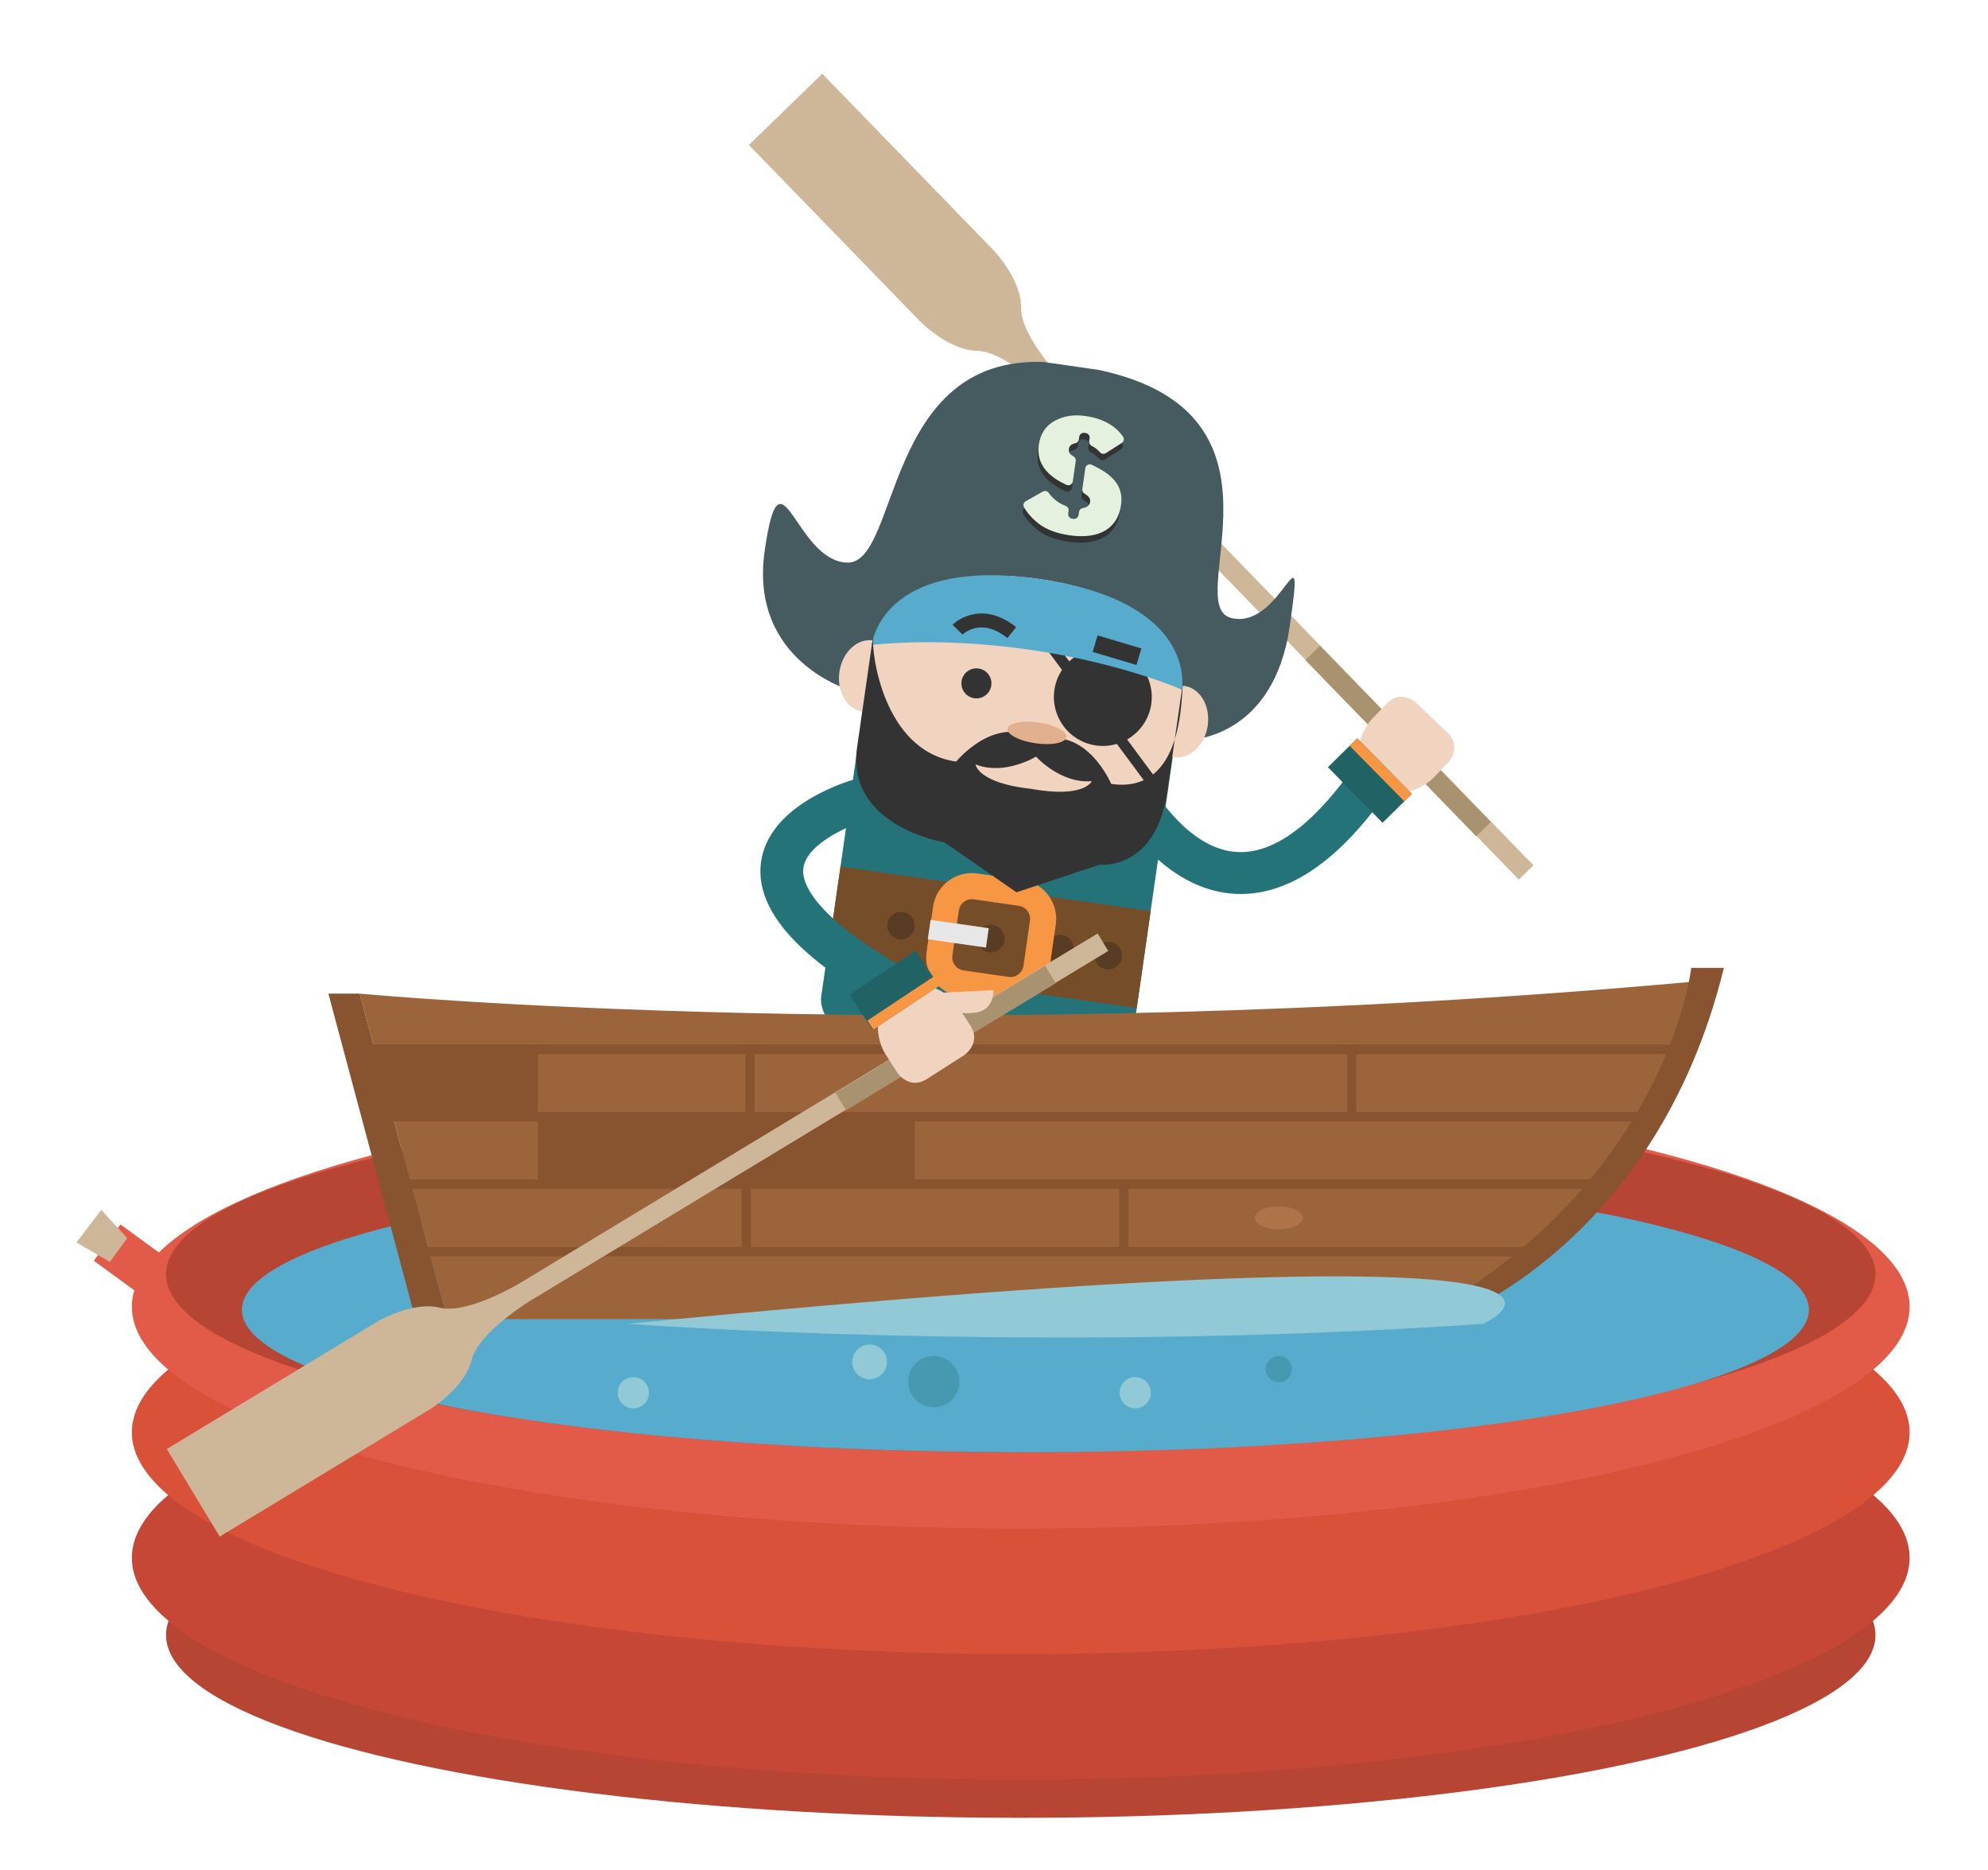 <?xml version="1.0" encoding="utf-8"?>
<!-- Generator: Adobe Illustrator 16.0.0, SVG Export Plug-In . SVG Version: 6.00 Build 0)  -->
<!DOCTYPE svg PUBLIC "-//W3C//DTD SVG 1.1//EN" "http://www.w3.org/Graphics/SVG/1.1/DTD/svg11.dtd">
<svg version="1.1" id="Layer_1" xmlns="http://www.w3.org/2000/svg" xmlns:xlink="http://www.w3.org/1999/xlink" x="0px" y="0px"
	 width="168.456px" height="158.389px" viewBox="0 0 168.456 158.389" enable-background="new 0 0 168.456 158.389"
	 xml:space="preserve">
<g>
	<g>
		<ellipse fill="#B64533" cx="86.494" cy="138.512" rx="72.426" ry="15.484"/>
		<ellipse fill="#C74736" cx="86.494" cy="131.972" rx="75.321" ry="18.79"/>
		<ellipse fill="#D85138" cx="86.494" cy="121.337" rx="75.321" ry="18.79"/>
		<ellipse fill="#E15B48" cx="86.494" cy="110.702" rx="75.321" ry="18.791"/>
		<ellipse fill="#B64533" cx="86.494" cy="107.942" rx="72.426" ry="15.088"/>
		<ellipse fill="#57ACCD" cx="86.888" cy="110.958" rx="66.391" ry="12.071"/>
		<circle fill="#92C9D6" cx="73.689" cy="115.374" r="1.471"/>
		<circle fill="#4799B2" cx="79.127" cy="117.042" r="2.171"/>
		<circle fill="#4799B2" cx="108.36" cy="115.979" r="1.109"/>
		<circle fill="#92C9D6" cx="96.195" cy="117.984" r="1.322"/>
		<circle fill="#92C9D6" cx="53.669" cy="117.984" r="1.322"/>
	</g>
	<g>
		<g>
			<g>
				<g>
					<path fill="#CEB799" d="M67.189,8.66l-1.243,1.207l-2.487,2.414l14.481,14.918c0,0,2.412,2.486,4.864,2.523
						c2.449,0.037,6.069,3.768,6.069,3.768l39.822,41.025l1.246-1.207L90.118,32.28c0,0-3.62-3.729-3.585-6.18
						c0.037-2.449-2.376-4.936-2.376-4.936L69.675,6.246L67.189,8.66z"/>
					
						<rect x="117.592" y="52.326" transform="matrix(0.718 -0.696 0.696 0.718 -10.237 100.19)" fill="#A8926F" width="1.733" height="20.792"/>
				</g>
				<g>
					<path fill="#F0D4C0" d="M120.044,59.564c0,0-1.301-1.247-2.55,0.052l-1.247,1.301c0,0-2.495,2.599,0.104,5.096
						c2.599,2.497,5.096-0.102,5.096-0.102l1.249-1.302c0,0,1.248-1.301-0.053-2.549L120.044,59.564z"/>
				</g>
				<g>
					<path fill="none" stroke="#237378" stroke-width="3.548" stroke-miterlimit="10" d="M95.228,66.096c0,0,8.391,17.697,20.863,0
						"/>
					<g>
						
							<rect x="114.345" y="62.795" transform="matrix(0.713 -0.701 0.701 0.713 -13.024 100.376)" fill="#216264" width="3.491" height="6.603"/>
						
							<rect x="116.561" y="61.886" transform="matrix(0.712 -0.702 0.702 0.712 -12.072 100.946)" fill="#F79643" width="0.903" height="6.606"/>
					</g>
				</g>
			</g>
			<path fill="#237378" d="M69.938,81.99l-0.366,2.537c0,0-0.73,5.072,12.407,6.964c13.14,1.892,13.87-3.182,13.87-3.182
				l0.364-2.537L69.938,81.99z"/>
			
				<rect x="71.287" y="60.874" transform="matrix(0.99 0.142 -0.142 0.99 11.344 -11.297)" fill="#237378" width="26.547" height="25.38"/>
			<path fill="#455B5F" d="M104.322,52.348c-4.324-1.101,6.295-17.279-11.213-21.011l-4.65-0.669
				c-13.636-0.526-12.228,17.157-16.686,16.993c-4.459-0.163-5.623-10.389-6.975-1.005s7.263,11.821,7.263,11.821l14.467,2.083
				l14.467,2.083c0,0,6.941-0.198,8.292-9.581C110.639,43.68,108.647,53.449,104.322,52.348"/>
			
				<ellipse transform="matrix(0.99 0.142 -0.142 0.99 8.905 -9.88)" fill="#F0D4C0" cx="73.495" cy="57.284" rx="2.428" ry="3.048"/>
			
				<ellipse transform="matrix(0.99 0.143 -0.143 0.99 9.748 -13.643)" fill="#F0D4C0" cx="99.921" cy="61.088" rx="2.428" ry="3.047"/>
			
				<rect x="70.443" y="75.285" transform="matrix(0.99 0.142 -0.142 0.99 12.175 -11.12)" fill="#754D29" width="26.545" height="8.296"/>
			<path fill="#F0D4C0" d="M85.017,70.402c11.892,1.711,14.092-5.366,14.479-7.418l0.077-0.545l0.474-3.283
				c0,0,0.999-8.237-11.955-10.103c-12.955-1.866-14.319,6.319-14.319,6.319l-0.474,3.284l-0.078,0.544
				C73.011,61.278,73.125,68.69,85.017,70.402"/>
			<path fill="#333333" d="M97.556,59.635c-0.327,2.268-2.429,3.841-4.696,3.515c-2.269-0.326-3.841-2.429-3.516-4.696
				c0.327-2.268,2.43-3.842,4.698-3.515C96.309,55.265,97.882,57.369,97.556,59.635"/>
			
				<line fill="none" stroke="#333333" stroke-width="0.922" stroke-miterlimit="10" x1="87.921" y1="53.185" x2="97.492" y2="66.096"/>
			<path fill="#414142" d="M73.983,53.889l0.024-0.158C74.008,53.731,73.998,53.788,73.983,53.889"/>
			<path fill="#414142" d="M100.281,57.513l-0.023,0.158C100.275,57.57,100.281,57.513,100.281,57.513"/>
			<path fill="#57ACCD" d="M73.875,54.641c0,0,5.509-0.733,13.354,0.396c7.847,1.129,12.922,3.386,12.922,3.386
				s1.441-7.427-12.06-9.37C74.588,47.109,73.875,54.641,73.875,54.641"/>
			<path fill="#333333" d="M83.997,58.073c-0.099,0.695-0.745,1.18-1.44,1.079c-0.696-0.101-1.179-0.747-1.079-1.441
				c0.1-0.696,0.746-1.18,1.441-1.079C83.615,56.732,84.098,57.377,83.997,58.073"/>
			
				<rect x="92.703" y="54.295" transform="matrix(0.959 0.285 -0.285 0.959 19.577 -24.661)" fill="#333333" width="3.87" height="1.461"/>
			<path fill="#333333" d="M89.805,41.375c0.139,0.074,0.301,0.156,0.469,0.238c0.236,0.116,0.517-0.033,0.556-0.294l0.248-1.721
				c0.021-0.154-0.051-0.309-0.186-0.388c-0.025-0.015-0.052-0.03-0.078-0.047c-0.276-0.17-0.354-0.338-0.313-0.619
				c0.032-0.227,0.22-0.387,0.529-0.448c0.162-0.031,0.286-0.16,0.31-0.323l0.034-0.233c0.03-0.211,0.227-0.359,0.44-0.328
				l0.11,0.016c0.212,0.03,0.358,0.228,0.328,0.44l-0.036,0.249c-0.024,0.17,0.068,0.332,0.224,0.407
				c0.269,0.13,0.497,0.307,0.688,0.533c0.123,0.146,0.337,0.174,0.498,0.071l1.341-0.852c0.187-0.117,0.24-0.366,0.114-0.546
				c-0.674-0.954-1.737-1.537-3.191-1.747c-0.972-0.139-1.838-0.005-2.604,0.416c-0.763,0.422-1.205,1.091-1.338,2.02
				C87.758,39.544,88.38,40.596,89.805,41.375"/>
			<path fill="#333333" d="M92.938,40.174c-0.157-0.085-0.328-0.171-0.496-0.255c-0.237-0.115-0.518,0.032-0.557,0.294l-0.253,1.761
				c-0.023,0.16,0.058,0.315,0.197,0.396c0.002,0,0.002,0.001,0.002,0.001c0.357,0.21,0.501,0.417,0.464,0.685
				c-0.045,0.297-0.253,0.475-0.626,0.533c-0.165,0.025-0.293,0.16-0.316,0.326l-0.037,0.259c-0.03,0.212-0.228,0.359-0.438,0.327
				l-0.111-0.016c-0.213-0.029-0.359-0.227-0.328-0.438l0.032-0.228c0.026-0.182-0.08-0.354-0.252-0.419
				c-0.601-0.225-1.098-0.62-1.432-1.102c-0.111-0.161-0.333-0.203-0.503-0.107L86.843,43c-0.185,0.105-0.256,0.345-0.147,0.53
				c0.294,0.496,0.7,0.951,1.226,1.367c0.658,0.511,1.529,0.838,2.627,0.995c2.605,0.375,4.089-0.646,4.362-2.546
				C95.103,42.008,94.54,41.023,92.938,40.174"/>
			<path fill="#E4F1DF" d="M89.884,40.831c0.139,0.075,0.301,0.156,0.469,0.239c0.235,0.116,0.518-0.033,0.555-0.294l0.248-1.721
				c0.021-0.155-0.049-0.31-0.185-0.388c-0.026-0.015-0.053-0.031-0.077-0.048c-0.279-0.169-0.354-0.338-0.314-0.619
				c0.032-0.227,0.217-0.387,0.528-0.448c0.162-0.03,0.287-0.16,0.311-0.323l0.033-0.232c0.031-0.211,0.228-0.358,0.439-0.328
				l0.111,0.016c0.211,0.03,0.359,0.228,0.328,0.44l-0.037,0.247c-0.022,0.171,0.071,0.334,0.226,0.408
				c0.267,0.131,0.496,0.308,0.688,0.533c0.122,0.146,0.336,0.174,0.498,0.071l1.342-0.851c0.185-0.117,0.24-0.367,0.113-0.545
				c-0.672-0.956-1.737-1.538-3.191-1.747c-0.971-0.14-1.838-0.006-2.603,0.415s-1.205,1.091-1.34,2.019
				C87.835,38.999,88.459,40.051,89.884,40.831"/>
			<path fill="#E4F1DF" d="M93.018,39.629c-0.16-0.085-0.328-0.171-0.497-0.254c-0.238-0.116-0.519,0.032-0.557,0.293l-0.253,1.761
				c-0.023,0.16,0.057,0.318,0.197,0.396c0.001,0,0,0.001,0.001,0.002c0.359,0.21,0.501,0.417,0.463,0.685
				c-0.042,0.298-0.251,0.477-0.626,0.532c-0.163,0.026-0.291,0.161-0.314,0.327l-0.037,0.258c-0.031,0.212-0.227,0.359-0.439,0.329
				l-0.111-0.017c-0.212-0.03-0.358-0.228-0.328-0.439l0.031-0.228c0.026-0.181-0.079-0.354-0.252-0.418
				c-0.6-0.227-1.095-0.621-1.432-1.102c-0.111-0.161-0.33-0.205-0.501-0.108l-1.438,0.81c-0.188,0.104-0.258,0.345-0.15,0.529
				c0.293,0.496,0.699,0.951,1.225,1.368c0.66,0.51,1.532,0.837,2.63,0.995c2.603,0.374,4.086-0.647,4.36-2.547
				C95.18,41.465,94.618,40.477,93.018,39.629"/>
			<circle fill="#593C24" cx="83.956" cy="79.514" r="1.169"/>
			<circle fill="#593C24" cx="89.81" cy="80.356" r="1.17"/>
			<circle fill="#593C24" cx="93.907" cy="80.947" r="1.169"/>
			<circle fill="#593C24" cx="76.346" cy="78.418" r="1.169"/>
			<path fill="none" stroke="#F79643" stroke-width="2.212" stroke-miterlimit="10" d="M85.314,83.854l-3.831-0.551
				c-1.203-0.175-2.049-1.301-1.874-2.507l0.55-3.831c0.175-1.204,1.301-2.048,2.506-1.874l3.831,0.552
				c1.206,0.173,2.049,1.301,1.875,2.505l-0.552,3.832C87.646,83.184,86.52,84.028,85.314,83.854z"/>
			
				<rect x="78.764" y="78.25" transform="matrix(-0.99 -0.142 0.142 -0.99 150.412 168.926)" fill="#E7E7E7" width="4.978" height="1.659"/>
			<path fill="none" stroke="#333333" stroke-width="1.183" stroke-miterlimit="10" d="M81.138,53.341c0,0,1.884-1.909,4.596,0.25"
				/>
			<path fill="#333333" d="M94.159,66.41c0,0-2.08-4.956-6.175-3.683c-3.569-2.377-6.963,1.791-6.963,1.791
				c-6.237-0.897-7.204-9.381-7.038-10.629l-1.355,9.42c-0.964,6.691,7.407,8.052,7.407,8.052l6.096,4.229h0.002l7.039-2.338
				c0,0,4.766,0.531,5.731-6.159l1.354-9.421C100.067,58.917,100.396,67.306,94.159,66.41 M87.394,66.832L87.394,66.832
				L87.394,66.832L87.394,66.832c-4.584-0.503-4.729-2.077-4.729-2.077c2.463,0.976,5.118-0.655,5.123-0.659
				c0.004,0.005,2.091,2.318,4.729,2.077C92.517,66.172,91.933,67.641,87.394,66.832"/>
			
				<ellipse transform="matrix(0.99 0.142 -0.142 0.99 9.739 -11.874)" fill="#E1B08E" cx="87.829" cy="62.111" rx="2.524" ry="0.887"/>
		</g>
		<g>
			<g>
				<path fill="#9C643B" d="M30.479,84.175c0,0,49.973,4.715,112.832-1c0,0-5.715,28.572-28.572,28.572h-76.83L30.479,84.175z"/>
				
					<line fill="none" stroke="#885430" stroke-width="0.789" stroke-miterlimit="10" x1="139.169" y1="94.604" x2="32.118" y2="94.604"/>
				
					<line fill="none" stroke="#885430" stroke-width="0.789" stroke-miterlimit="10" x1="141.627" y1="88.89" x2="31.051" y2="88.89"/>
				
					<line fill="none" stroke="#885430" stroke-width="0.789" stroke-miterlimit="10" x1="130.454" y1="106.033" x2="35.623" y2="106.033"/>
				
					<line fill="none" stroke="#885430" stroke-width="0.789" stroke-miterlimit="10" x1="135.714" y1="100.318" x2="33.337" y2="100.318"/>
			</g>
			<polygon fill="#885430" points="30.479,84.175 27.826,84.175 35.201,111.748 37.909,111.748 			"/>
			<path fill="#885430" d="M122.826,111.748c0,0,17.5-6.29,23.25-29.758h-2.765c0,0-1.94,17.436-21.762,28.969L122.826,111.748z"/>
			<path fill="#92C9D6" d="M53.218,112.145c0,0,34.628,2.606,72.458,0.002C125.676,112.147,145.776,103.102,53.218,112.145z"/>
			<rect x="45.576" y="94.604" fill="#885430" width="31.938" height="5.714"/>
			<rect x="31.051" y="88.89" fill="#885430" width="14.525" height="5.714"/>
			<ellipse fill="#AF734A" cx="108.36" cy="103.175" rx="2.036" ry="0.97"/>
		</g>
		<g>
			<path fill="#CEB799" d="M15.926,125.72l0.896,1.483l1.795,2.965l17.788-10.764c0,0,2.965-1.794,3.551-4.174
				c0.585-2.379,5.032-5.07,5.032-5.07l48.918-29.6l-0.895-1.482l-48.921,29.6c0,0-4.447,2.69-6.826,2.104
				c-2.38-0.584-5.344,1.21-5.344,1.21l-17.788,10.763L15.926,125.72z"/>
			
				<rect x="79.25" y="77.497" transform="matrix(-0.518 -0.855 0.855 -0.518 46.475 201.964)" fill="#A8926F" width="1.733" height="20.793"/>
		</g>
		<g>
			<g>
				<path fill="#F0D4C0" d="M81.66,89.413c0,0,1.55-0.99,0.559-2.543l-0.992-1.551c0,0-1.984-3.104-5.088-1.12
					c-3.104,1.983-1.12,5.087-1.12,5.087l0.993,1.551c0,0,0.991,1.553,2.543,0.562L81.66,89.413z"/>
				<path fill="#F0D4C0" d="M84.19,83.876c0,0,0.09,1.839-1.748,1.93l-1.84,0.093c0,0-1.84,0.091-1.932-1.747L84.19,83.876z"/>
			</g>
			<path fill="none" stroke="#237378" stroke-width="3.626" stroke-miterlimit="10" d="M72.868,67.772
				c0,0-17.215,4.856,3.867,16.368"/>
			<g>
				
					<rect x="74.003" y="80.501" transform="matrix(0.552 0.834 -0.834 0.552 103.891 -25.618)" fill="#216264" width="3.567" height="6.75"/>
				
					<rect x="76.056" y="81.605" transform="matrix(0.553 0.833 -0.833 0.553 105.041 -25.758)" fill="#F79643" width="0.922" height="6.749"/>
			</g>
		</g>
		
			<line fill="none" stroke="#885430" stroke-width="0.789" stroke-miterlimit="10" x1="114.544" y1="94.604" x2="114.544" y2="88.89"/>
		
			<line fill="none" stroke="#885430" stroke-width="0.789" stroke-miterlimit="10" x1="63.541" y1="94.604" x2="63.541" y2="88.89"/>
	</g>
	<g>
		
			<rect x="9.126" y="104.282" transform="matrix(0.59 -0.807 0.807 0.59 -81.587 52.642)" fill="#E15B48" width="3.816" height="4.727"/>
		<polygon fill="#CEB799" points="9.311,106.901 6.478,105.255 8.58,102.491 10.782,104.886 		"/>
	</g>
	
		<line fill="none" stroke="#885430" stroke-width="0.789" stroke-miterlimit="10" x1="95.228" y1="100.318" x2="95.228" y2="106.033"/>
	
		<line fill="none" stroke="#885430" stroke-width="0.789" stroke-miterlimit="10" x1="63.226" y1="100.318" x2="63.226" y2="106.033"/>
</g>
</svg>
